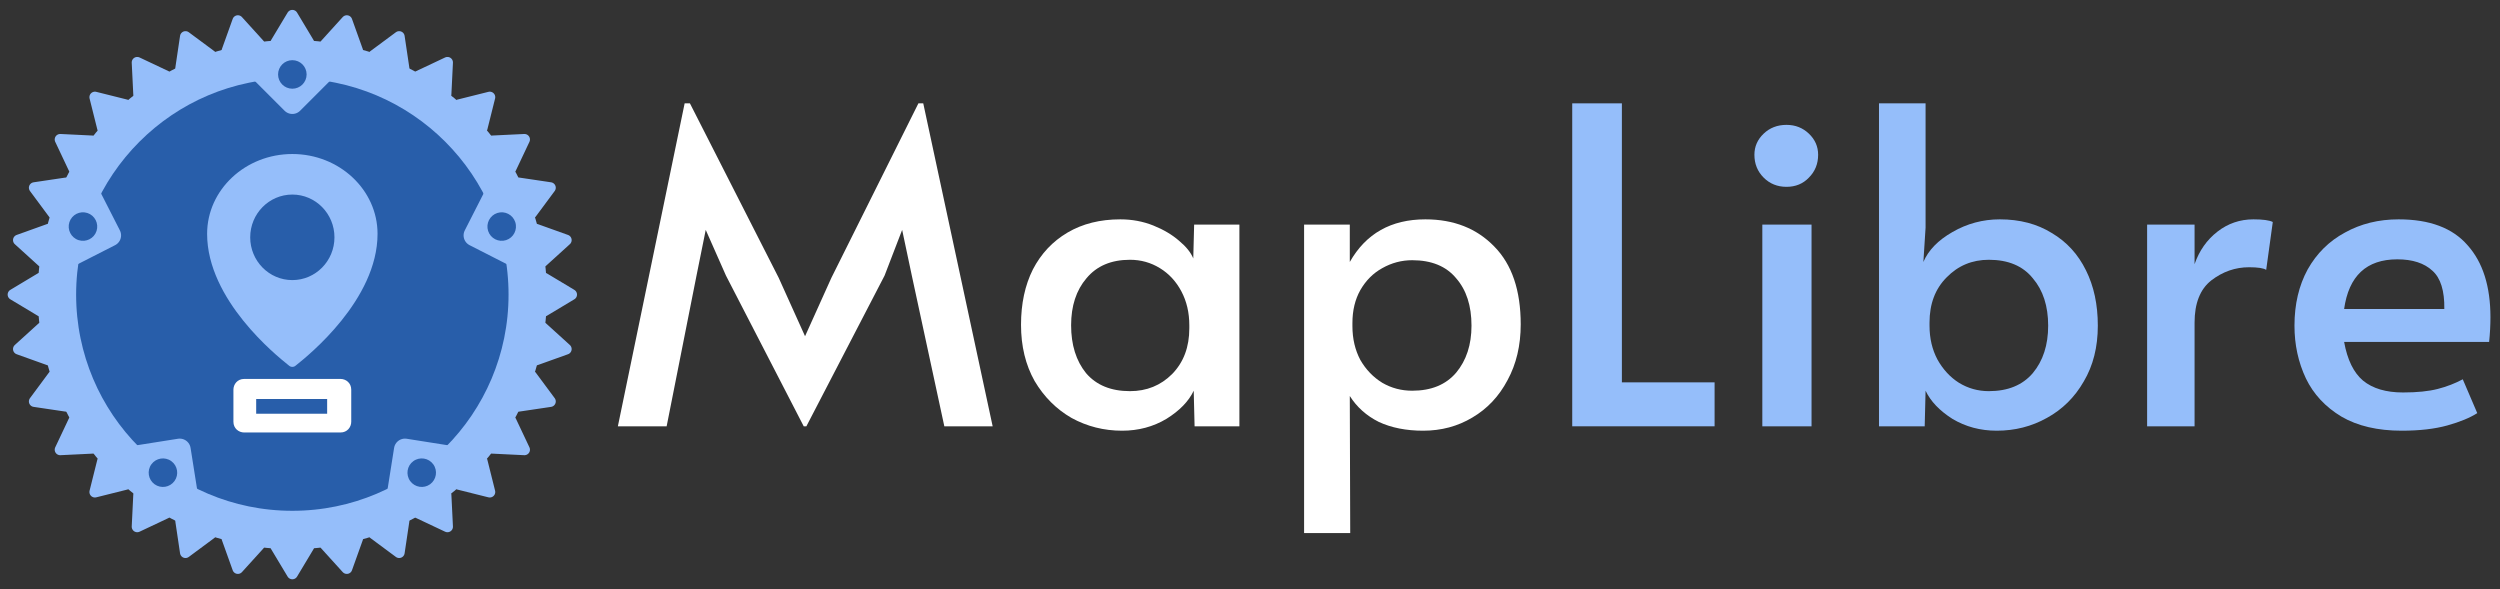 <?xml version="1.0" encoding="UTF-8" standalone="no"?>
<!DOCTYPE svg PUBLIC "-//W3C//DTD SVG 1.1//EN" "http://www.w3.org/Graphics/SVG/1.1/DTD/svg11.dtd">
<svg width="100%" height="100%" viewBox="0 0 157 37" version="1.1" xmlns="http://www.w3.org/2000/svg" xmlns:xlink="http://www.w3.org/1999/xlink" xml:space="preserve" xmlns:serif="http://www.serif.com/" style="fill-rule:evenodd;clip-rule:evenodd;">
    <rect x="0" y="0" width="157" height="37" fill="#333333" stroke="none"/>
    <path d="M45.59,17.307L44.32,14.437L43.741,17.307L41.865,26.772L38.802,26.772L42.996,6.49L43.327,6.49L48.901,17.445L50.557,21.115L52.212,17.445L57.676,6.49L57.98,6.49L62.339,26.772L59.304,26.772L57.262,17.307L56.655,14.437L55.551,17.307L50.64,26.772L50.474,26.772L45.59,17.307Z" style="fill:white;fill-rule:nonzero;"/>
    <path d="M70.467,27.048C69.326,27.048 68.268,26.781 67.293,26.247C66.337,25.696 65.564,24.923 64.975,23.93C64.405,22.918 64.12,21.74 64.12,20.398C64.12,19.073 64.368,17.914 64.865,16.921C65.38,15.927 66.107,15.155 67.045,14.603C67.983,14.051 69.087,13.775 70.356,13.775C71.092,13.775 71.782,13.904 72.426,14.161C73.07,14.419 73.612,14.741 74.054,15.127C74.495,15.495 74.79,15.863 74.937,16.231L74.992,14.106L77.834,14.106L77.834,26.772L75.02,26.772L74.965,24.537C74.652,25.199 74.082,25.788 73.254,26.303C72.426,26.799 71.497,27.048 70.467,27.048ZM70.963,24.564C72.012,24.564 72.895,24.206 73.612,23.488C74.33,22.752 74.689,21.796 74.689,20.618L74.689,20.425C74.689,19.634 74.523,18.926 74.192,18.3C73.861,17.675 73.41,17.187 72.84,16.838C72.269,16.488 71.644,16.314 70.963,16.314C69.786,16.314 68.875,16.7 68.232,17.473C67.588,18.227 67.266,19.211 67.266,20.425C67.266,21.658 67.578,22.66 68.204,23.433C68.848,24.187 69.768,24.564 70.963,24.564Z" style="fill:white;fill-rule:nonzero;"/>
    <path d="M81.897,14.106L84.767,14.106L84.767,16.452C85.779,14.667 87.361,13.775 89.513,13.775C91.297,13.775 92.742,14.345 93.845,15.486C94.949,16.608 95.501,18.236 95.501,20.37C95.501,21.694 95.225,22.863 94.673,23.874C94.14,24.886 93.404,25.668 92.466,26.22C91.546,26.772 90.516,27.048 89.375,27.048C88.308,27.048 87.379,26.864 86.588,26.496C85.815,26.109 85.208,25.567 84.767,24.868L84.794,33.477L81.897,33.477L81.897,14.106ZM88.685,24.537C89.881,24.537 90.801,24.16 91.445,23.405C92.088,22.633 92.41,21.648 92.41,20.453C92.41,19.202 92.088,18.208 91.445,17.473C90.819,16.718 89.899,16.341 88.685,16.341C88.023,16.341 87.397,16.507 86.809,16.838C86.239,17.151 85.779,17.611 85.429,18.218C85.098,18.806 84.932,19.496 84.932,20.287L84.932,20.48C84.932,21.271 85.098,21.98 85.429,22.605C85.779,23.212 86.239,23.69 86.809,24.04C87.379,24.371 88.004,24.537 88.685,24.537Z" style="fill:white;fill-rule:nonzero;"/>
    <path d="M98.736,6.49L101.854,6.49L101.854,24.012L107.676,24.012L107.676,26.772L98.736,26.772L98.736,6.49Z" style="fill:rgb(149,190,250);fill-rule:nonzero;"/>
    <path d="M110.674,14.106L113.765,14.106L113.765,26.772L110.674,26.772L110.674,14.106ZM112.192,11.733C111.622,11.733 111.143,11.54 110.757,11.154C110.371,10.767 110.177,10.289 110.177,9.719C110.177,9.204 110.371,8.762 110.757,8.394C111.143,8.026 111.622,7.842 112.192,7.842C112.744,7.842 113.213,8.026 113.599,8.394C113.985,8.762 114.179,9.204 114.179,9.719C114.179,10.289 113.985,10.767 113.599,11.154C113.231,11.54 112.762,11.733 112.192,11.733Z" style="fill:rgb(149,190,250);fill-rule:nonzero;"/>
    <path d="M125.396,27.048C124.366,27.048 123.437,26.799 122.609,26.303C121.8,25.788 121.239,25.199 120.926,24.537L120.871,26.772L118.001,26.772L118.001,6.49L120.926,6.49L120.926,14.299L120.788,16.452C121.101,15.716 121.708,15.09 122.609,14.575C123.529,14.042 124.523,13.775 125.59,13.775C126.84,13.775 127.926,14.06 128.846,14.63C129.784,15.182 130.501,15.964 130.998,16.976C131.495,17.969 131.743,19.128 131.743,20.453C131.743,21.796 131.449,22.964 130.86,23.957C130.29,24.951 129.517,25.714 128.542,26.247C127.586,26.781 126.537,27.048 125.396,27.048ZM124.9,24.564C126.095,24.564 127.015,24.187 127.659,23.433C128.303,22.66 128.625,21.667 128.625,20.453C128.625,19.22 128.303,18.227 127.659,17.473C127.034,16.7 126.114,16.314 124.9,16.314C123.851,16.314 122.968,16.682 122.251,17.417C121.533,18.135 121.174,19.082 121.174,20.26L121.174,20.453C121.174,21.244 121.34,21.952 121.671,22.577C122.021,23.203 122.471,23.69 123.023,24.04C123.594,24.389 124.219,24.564 124.9,24.564Z" style="fill:rgb(149,190,250);fill-rule:nonzero;"/>
    <path d="M134.839,14.106L137.819,14.106L137.819,16.59C138.113,15.743 138.591,15.063 139.254,14.548C139.916,14.033 140.67,13.775 141.516,13.775C142.105,13.775 142.51,13.83 142.731,13.941L142.317,16.948C142.151,16.838 141.792,16.783 141.241,16.783C140.376,16.783 139.585,17.059 138.867,17.611C138.168,18.162 137.819,19.045 137.819,20.26L137.819,26.772L134.839,26.772L134.839,14.106Z" style="fill:rgb(149,190,250);fill-rule:nonzero;"/>
    <path d="M150.826,27.048C149.318,27.048 148.057,26.753 147.046,26.165C146.034,25.558 145.289,24.757 144.81,23.764C144.332,22.752 144.093,21.648 144.093,20.453C144.093,19.11 144.369,17.932 144.921,16.921C145.491,15.909 146.273,15.136 147.266,14.603C148.26,14.051 149.382,13.775 150.633,13.775C152.583,13.775 154.027,14.318 154.965,15.403C155.922,16.47 156.4,17.978 156.4,19.928C156.4,20.425 156.372,20.94 156.317,21.474L147.211,21.474C147.414,22.596 147.809,23.405 148.398,23.902C149.005,24.399 149.842,24.647 150.909,24.647C151.792,24.647 152.518,24.573 153.089,24.426C153.659,24.279 154.183,24.077 154.662,23.819L155.572,25.944C155.112,26.238 154.487,26.496 153.696,26.717C152.905,26.937 151.948,27.048 150.826,27.048ZM153.503,19.404C153.521,18.264 153.273,17.463 152.758,17.003C152.242,16.525 151.507,16.286 150.55,16.286C148.618,16.286 147.505,17.325 147.211,19.404L153.503,19.404Z" style="fill:rgb(149,190,250);fill-rule:nonzero;"/>
    <g id="Logo">
        <g id="pin">
            <circle cx="18.359" cy="18.5" r="14.045" style="fill:rgb(40,94,170);"/>
            <path d="M13.007,14.685C13.007,11.921 15.408,9.672 18.359,9.672C21.31,9.672 23.71,11.921 23.71,14.685C23.71,18.839 19.334,22.346 18.646,22.897C18.603,22.931 18.575,22.954 18.562,22.965C18.505,23.015 18.432,23.04 18.359,23.04C18.285,23.04 18.212,23.015 18.155,22.965C18.142,22.954 18.114,22.931 18.071,22.897C17.384,22.346 13.007,18.839 13.007,14.685ZM18.359,17.59C19.82,17.59 21.004,16.387 21.004,14.904C21.004,13.421 19.82,12.218 18.359,12.218C16.897,12.218 15.713,13.421 15.713,14.904C15.713,16.387 16.897,17.59 18.359,17.59Z" style="fill:rgb(149,190,250);"/>
            <path d="M15.332,23.797C14.911,23.797 14.659,24.133 14.659,24.47L14.659,26.488C14.659,26.908 14.995,27.16 15.332,27.16L21.385,27.16C21.806,27.16 22.058,26.824 22.058,26.488L22.058,24.47C22.058,24.049 21.722,23.797 21.385,23.797L15.332,23.797ZM20.545,25.058L16.088,25.058L16.088,25.983L20.545,25.983L20.545,25.058Z" style="fill:white;"/>
        </g>
        <g id="gear">
            <circle cx="18.359" cy="18.5" r="14.783" style="fill:none;stroke:rgb(149,190,250);stroke-width:2.41px;"/>
            <g id="cogs">
                <path id="cog" d="M34.173,19.531L35.892,18.5L34.173,17.469L34.173,19.531Z" style="fill:rgb(149,190,250);fill-rule:nonzero;stroke:rgb(149,190,250);stroke-width:0.69px;stroke-linejoin:round;"/>
                <path id="cog1" serif:id="cog" d="M33.668,22.597L35.555,21.921L34.071,20.574L33.668,22.597Z" style="fill:rgb(149,190,250);fill-rule:nonzero;stroke:rgb(149,190,250);stroke-width:0.69px;stroke-linejoin:round;"/>
                <path id="cog2" serif:id="cog" d="M32.575,25.505L34.558,25.21L33.364,23.599L32.575,25.505Z" style="fill:rgb(149,190,250);fill-rule:nonzero;stroke:rgb(149,190,250);stroke-width:0.69px;stroke-linejoin:round;"/>
                <path id="cog3" serif:id="cog" d="M30.935,28.144L32.937,28.241L32.081,26.429L30.935,28.144Z" style="fill:rgb(149,190,250);fill-rule:nonzero;stroke:rgb(149,190,250);stroke-width:0.69px;stroke-linejoin:round;"/>
                <path id="cog4" serif:id="cog" d="M28.812,30.412L30.757,30.898L30.271,28.953L28.812,30.412Z" style="fill:rgb(149,190,250);fill-rule:nonzero;stroke:rgb(149,190,250);stroke-width:0.69px;stroke-linejoin:round;"/>
                <path id="cog5" serif:id="cog" d="M26.287,32.223L28.1,33.079L28.002,31.077L26.287,32.223Z" style="fill:rgb(149,190,250);fill-rule:nonzero;stroke:rgb(149,190,250);stroke-width:0.69px;stroke-linejoin:round;"/>
                <path id="cog6" serif:id="cog" d="M23.458,33.506L25.068,34.699L25.363,32.716L23.458,33.506Z" style="fill:rgb(149,190,250);fill-rule:nonzero;stroke:rgb(149,190,250);stroke-width:0.69px;stroke-linejoin:round;"/>
                <path id="cog7" serif:id="cog" d="M20.432,34.212L21.779,35.697L22.455,33.81L20.432,34.212Z" style="fill:rgb(149,190,250);fill-rule:nonzero;stroke:rgb(149,190,250);stroke-width:0.69px;stroke-linejoin:round;"/>
                <path id="cog8" serif:id="cog" d="M17.327,34.315L18.359,36.034L19.39,34.315L17.327,34.315Z" style="fill:rgb(149,190,250);fill-rule:nonzero;stroke:rgb(149,190,250);stroke-width:0.69px;stroke-linejoin:round;"/>
                <path id="cog9" serif:id="cog" d="M14.262,33.81L14.938,35.697L16.285,34.212L14.262,33.81Z" style="fill:rgb(149,190,250);fill-rule:nonzero;stroke:rgb(149,190,250);stroke-width:0.69px;stroke-linejoin:round;"/>
                <path id="cog10" serif:id="cog" d="M11.354,32.716L11.649,34.699L13.259,33.506L11.354,32.716Z" style="fill:rgb(149,190,250);fill-rule:nonzero;stroke:rgb(149,190,250);stroke-width:0.69px;stroke-linejoin:round;"/>
                <path id="cog11" serif:id="cog" d="M8.715,31.077L8.617,33.079L10.43,32.223L8.715,31.077Z" style="fill:rgb(149,190,250);fill-rule:nonzero;stroke:rgb(149,190,250);stroke-width:0.69px;stroke-linejoin:round;"/>
                <path id="cog12" serif:id="cog" d="M6.446,28.953L5.96,30.898L7.905,30.412L6.446,28.953Z" style="fill:rgb(149,190,250);fill-rule:nonzero;stroke:rgb(149,190,250);stroke-width:0.69px;stroke-linejoin:round;"/>
                <path id="cog13" serif:id="cog" d="M4.636,26.429L3.78,28.241L5.782,28.144L4.636,26.429Z" style="fill:rgb(149,190,250);fill-rule:nonzero;stroke:rgb(149,190,250);stroke-width:0.69px;stroke-linejoin:round;"/>
                <path id="cog14" serif:id="cog" d="M3.353,23.599L2.159,25.21L4.142,25.505L3.353,23.599Z" style="fill:rgb(149,190,250);fill-rule:nonzero;stroke:rgb(149,190,250);stroke-width:0.69px;stroke-linejoin:round;"/>
                <path id="cog15" serif:id="cog" d="M2.646,20.574L1.162,21.921L3.049,22.597L2.646,20.574Z" style="fill:rgb(149,190,250);fill-rule:nonzero;stroke:rgb(149,190,250);stroke-width:0.69px;stroke-linejoin:round;"/>
                <path id="cog16" serif:id="cog" d="M2.544,17.469L0.825,18.5L2.544,19.531L2.544,17.469Z" style="fill:rgb(149,190,250);fill-rule:nonzero;stroke:rgb(149,190,250);stroke-width:0.69px;stroke-linejoin:round;"/>
                <path id="cog17" serif:id="cog" d="M3.049,14.403L1.162,15.079L2.646,16.426L3.049,14.403Z" style="fill:rgb(149,190,250);fill-rule:nonzero;stroke:rgb(149,190,250);stroke-width:0.69px;stroke-linejoin:round;"/>
                <path id="cog18" serif:id="cog" d="M4.142,11.495L2.159,11.79L3.353,13.401L4.142,11.495Z" style="fill:rgb(149,190,250);fill-rule:nonzero;stroke:rgb(149,190,250);stroke-width:0.69px;stroke-linejoin:round;"/>
                <path id="cog19" serif:id="cog" d="M5.782,8.856L3.78,8.759L4.636,10.571L5.782,8.856Z" style="fill:rgb(149,190,250);fill-rule:nonzero;stroke:rgb(149,190,250);stroke-width:0.69px;stroke-linejoin:round;"/>
                <path id="cog20" serif:id="cog" d="M7.905,6.588L5.96,6.102L6.446,8.047L7.905,6.588Z" style="fill:rgb(149,190,250);fill-rule:nonzero;stroke:rgb(149,190,250);stroke-width:0.69px;stroke-linejoin:round;"/>
                <path id="cog21" serif:id="cog" d="M10.43,4.777L8.617,3.921L8.715,5.923L10.43,4.777Z" style="fill:rgb(149,190,250);fill-rule:nonzero;stroke:rgb(149,190,250);stroke-width:0.69px;stroke-linejoin:round;"/>
                <path id="cog22" serif:id="cog" d="M13.259,3.494L11.649,2.301L11.354,4.284L13.259,3.494Z" style="fill:rgb(149,190,250);fill-rule:nonzero;stroke:rgb(149,190,250);stroke-width:0.69px;stroke-linejoin:round;"/>
                <path id="cog23" serif:id="cog" d="M16.285,2.788L14.938,1.303L14.262,3.19L16.285,2.788Z" style="fill:rgb(149,190,250);fill-rule:nonzero;stroke:rgb(149,190,250);stroke-width:0.69px;stroke-linejoin:round;"/>
                <path id="cog24" serif:id="cog" d="M19.39,2.685L18.359,0.966L17.327,2.685L19.39,2.685Z" style="fill:rgb(149,190,250);fill-rule:nonzero;stroke:rgb(149,190,250);stroke-width:0.69px;stroke-linejoin:round;"/>
                <path id="cog25" serif:id="cog" d="M22.455,3.19L21.779,1.303L20.432,2.788L22.455,3.19Z" style="fill:rgb(149,190,250);fill-rule:nonzero;stroke:rgb(149,190,250);stroke-width:0.69px;stroke-linejoin:round;"/>
                <path id="cog26" serif:id="cog" d="M25.363,4.284L25.068,2.301L23.458,3.494L25.363,4.284Z" style="fill:rgb(149,190,250);fill-rule:nonzero;stroke:rgb(149,190,250);stroke-width:0.69px;stroke-linejoin:round;"/>
                <path id="cog27" serif:id="cog" d="M28.002,5.923L28.1,3.921L26.287,4.777L28.002,5.923Z" style="fill:rgb(149,190,250);fill-rule:nonzero;stroke:rgb(149,190,250);stroke-width:0.69px;stroke-linejoin:round;"/>
                <path id="cog28" serif:id="cog" d="M30.271,8.047L30.757,6.102L28.812,6.588L30.271,8.047Z" style="fill:rgb(149,190,250);fill-rule:nonzero;stroke:rgb(149,190,250);stroke-width:0.69px;stroke-linejoin:round;"/>
                <path id="cog29" serif:id="cog" d="M32.081,10.571L32.937,8.759L30.935,8.856L32.081,10.571Z" style="fill:rgb(149,190,250);fill-rule:nonzero;stroke:rgb(149,190,250);stroke-width:0.69px;stroke-linejoin:round;"/>
                <path id="cog30" serif:id="cog" d="M33.364,13.401L34.558,11.79L32.575,11.495L33.364,13.401Z" style="fill:rgb(149,190,250);fill-rule:nonzero;stroke:rgb(149,190,250);stroke-width:0.69px;stroke-linejoin:round;"/>
                <path id="cog31" serif:id="cog" d="M34.071,16.426L35.555,15.079L33.668,14.403L34.071,16.426Z" style="fill:rgb(149,190,250);fill-rule:nonzero;stroke:rgb(149,190,250);stroke-width:0.69px;stroke-linejoin:round;"/>
            </g>
            <g id="mounts">
                <path id="mount" d="M15.952,4.06L18.359,6.467L20.765,4.06L15.952,4.06Z" style="fill:rgb(149,190,250);fill-rule:nonzero;stroke:rgb(149,190,250);stroke-width:1.38px;stroke-linejoin:round;"/>
                <path id="mount1" serif:id="mount" d="M31.348,11.749L29.803,14.782L32.835,16.327L31.348,11.749Z" style="fill:rgb(149,190,250);fill-rule:nonzero;stroke:rgb(149,190,250);stroke-width:1.38px;stroke-linejoin:round;"/>
                <path id="mount2" serif:id="mount" d="M28.793,28.767L25.431,28.235L24.899,31.596L28.793,28.767Z" style="fill:rgb(149,190,250);fill-rule:nonzero;stroke:rgb(149,190,250);stroke-width:1.38px;stroke-linejoin:round;"/>
                <path id="mount3" serif:id="mount" d="M11.818,31.596L11.286,28.235L7.924,28.767L11.818,31.596Z" style="fill:rgb(149,190,250);fill-rule:nonzero;stroke:rgb(149,190,250);stroke-width:1.38px;stroke-linejoin:round;"/>
                <path id="mount4" serif:id="mount" d="M3.882,16.327L6.914,14.782L5.369,11.749L3.882,16.327Z" style="fill:rgb(149,190,250);fill-rule:nonzero;stroke:rgb(149,190,250);stroke-width:1.38px;stroke-linejoin:round;"/>
            </g>
        </g>
        <g id="mount-holes" serif:id="mount holes">
            <ellipse cx="18.359" cy="4.675" rx="0.896" ry="0.896" style="fill:rgb(40,94,170);"/>
            <path d="M4.358,13.951C4.51,13.481 5.016,13.223 5.487,13.376C5.957,13.529 6.215,14.035 6.063,14.505C5.91,14.975 5.404,15.233 4.933,15.08C4.463,14.927 4.205,14.421 4.358,13.951Z" style="fill:rgb(40,94,170);"/>
            <path d="M9.706,30.41C9.306,30.119 9.217,29.558 9.508,29.158C9.799,28.758 10.359,28.669 10.759,28.96C11.159,29.25 11.248,29.811 10.957,30.211C10.666,30.611 10.105,30.7 9.706,30.41Z" style="fill:rgb(40,94,170);"/>
            <path d="M32.359,13.951C32.512,14.421 32.254,14.927 31.784,15.08C31.313,15.233 30.807,14.975 30.654,14.505C30.502,14.035 30.76,13.529 31.23,13.376C31.701,13.223 32.207,13.481 32.359,13.951Z" style="fill:rgb(40,94,170);"/>
            <path d="M27.012,30.41C26.612,30.7 26.051,30.611 25.76,30.211C25.469,29.811 25.558,29.25 25.958,28.96C26.358,28.669 26.919,28.758 27.209,29.158C27.5,29.558 27.411,30.119 27.012,30.41Z" style="fill:rgb(40,94,170);"/>
        </g>
    </g>
</svg>
